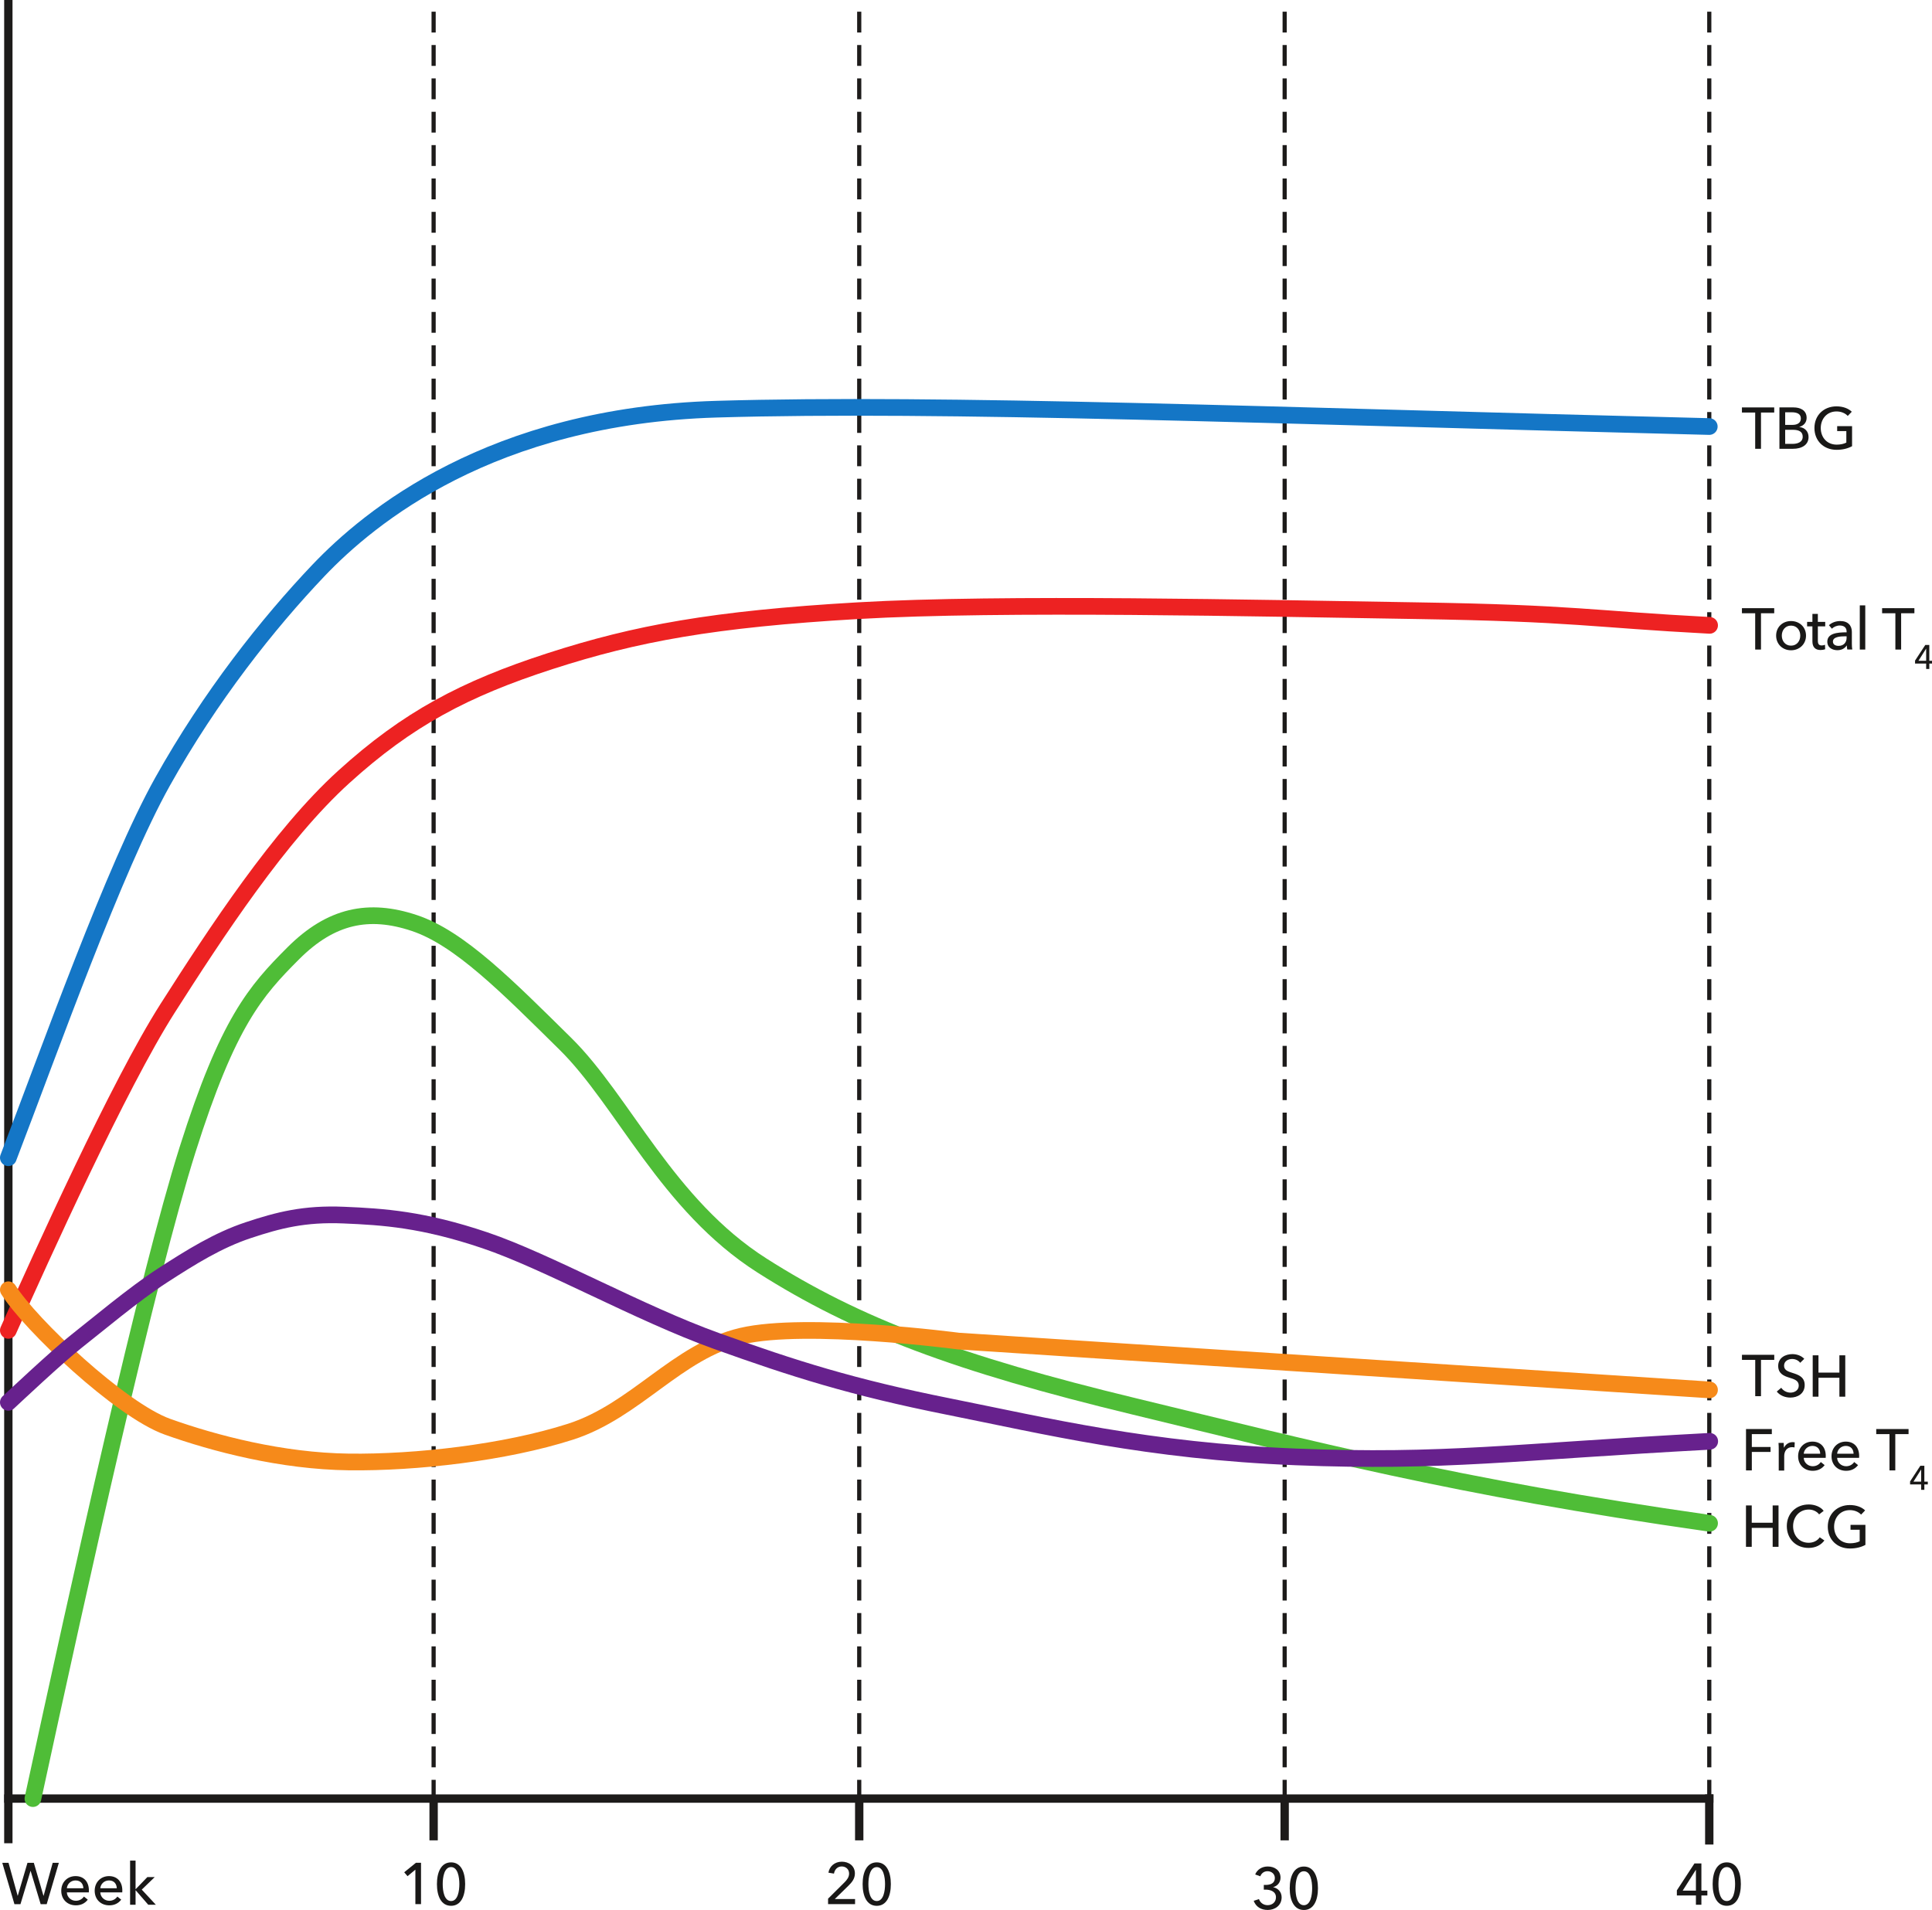 <?xml version="1.0" encoding="UTF-8"?>
<svg width="231.6pt" height="229pt" version="1.1" viewBox="0 0 231.6 229" xmlns="http://www.w3.org/2000/svg">
<defs>
<clipPath id="d">
<path d="m150 223h4v6.012h-4z"/>
</clipPath>
<clipPath id="c">
<path d="m154 223h4v6.012h-4z"/>
</clipPath>
<clipPath id="b">
<path d="m229 77h2.648v4h-2.648z"/>
</clipPath>
<clipPath id="a">
<path d="m228 175h3.648v4h-3.648z"/>
</clipPath>
</defs>
<path transform="matrix(.1 0 0 -.1 0 229)" d="m10 2285v-2200" fill="none" stroke="#1d1b1a" stroke-linecap="square" stroke-linejoin="round" stroke-miterlimit="10" stroke-width="10"/>
<path transform="matrix(.1 0 0 -.1 0 229)" d="m10 133.5h2039" fill="none" stroke="#1d1b1a" stroke-linecap="square" stroke-linejoin="round" stroke-miterlimit="10" stroke-width="10"/>
<path transform="matrix(.1 0 0 -.1 0 229)" d="m519.8 133.5v-50.04" fill="none" stroke="#1d1b1a" stroke-linejoin="round" stroke-miterlimit="10" stroke-width="10"/>
<path transform="matrix(.1 0 0 -.1 0 229)" d="m1030 133.5v-50.04" fill="none" stroke="#1d1b1a" stroke-linejoin="round" stroke-miterlimit="10" stroke-width="10"/>
<path transform="matrix(.1 0 0 -.1 0 229)" d="m1540 133.5v-50.08" fill="none" stroke="#1d1b1a" stroke-linejoin="round" stroke-miterlimit="10" stroke-width="10"/>
<path transform="matrix(.1 0 0 -.1 0 229)" d="m2049 133.5v-50.08" fill="none" stroke="#1d1b1a" stroke-linecap="square" stroke-linejoin="round" stroke-miterlimit="10" stroke-width="10"/>
<path d="m50.47 228.3h-0.676v-4.133l-0.941 0.785-0.398-0.469 1.406-1.141h0.609v4.957" fill="#191817"/>
<path d="m53.07 225.9c0 0.84 0.184 2.031 1.004 2.031 0.805 0 0.992-1.191 0.992-2.031 0-0.836-0.188-2.039-0.992-2.039-0.82 0-1.004 1.203-1.004 2.039zm2.691 0c0 1.449-0.512 2.602-1.688 2.602-1.184 0-1.695-1.152-1.695-2.602 0-1.445 0.512-2.605 1.695-2.605 1.176 0 1.688 1.16 1.688 2.605" fill="#191817"/>
<path d="m102.5 228.3h-3.234v-0.652l1.973-1.961c0.305-0.309 0.547-0.629 0.547-1.051 0-0.516-0.391-0.852-0.883-0.852-0.504 0-0.848 0.363-0.93 0.859l-0.664-0.113c0.117-0.754 0.754-1.316 1.602-1.316 0.828 0 1.57 0.484 1.57 1.41 0 0.637-0.363 1.07-0.801 1.496l-1.609 1.57h2.43v0.609" fill="#191817"/>
<path d="m104.1 225.9c0 0.844 0.184 2.031 1.004 2.031 0.805 0 0.992-1.188 0.992-2.031 0-0.832-0.188-2.035-0.992-2.035-0.82 0-1.004 1.203-1.004 2.035zm2.691 0c0 1.453-0.512 2.605-1.688 2.605-1.184 0-1.695-1.152-1.695-2.605 0-1.441 0.512-2.605 1.695-2.605 1.176 0 1.688 1.164 1.688 2.605" fill="#191817"/>
<g clip-path="url(#d)">
<path d="m151.5 226h0.219c0.566 0 1.105-0.188 1.105-0.824 0-0.5-0.406-0.82-0.875-0.82-0.414 0-0.723 0.231-0.871 0.609l-0.613-0.219c0.246-0.594 0.812-0.957 1.512-0.957 0.828 0 1.527 0.469 1.527 1.344 0 0.555-0.363 0.996-0.875 1.129v0.012c0.582 0.121 1.008 0.574 1.008 1.211 0 0.988-0.812 1.516-1.66 1.516-0.785 0-1.414-0.352-1.688-1.094l0.629-0.211c0.148 0.43 0.527 0.731 1.043 0.731 0.5 0 0.996-0.316 0.996-0.945 0-0.695-0.66-0.918-1.246-0.918h-0.211v-0.562" fill="#191817"/>
</g>
<g clip-path="url(#c)">
<path d="m155.3 226.4c0 0.84 0.184 2.031 1.004 2.031 0.805 0 0.992-1.191 0.992-2.031 0-0.836-0.188-2.039-0.992-2.039-0.82 0-1.004 1.203-1.004 2.039zm2.691 0c0 1.449-0.512 2.605-1.688 2.605-1.184 0-1.695-1.156-1.695-2.605 0-1.445 0.512-2.605 1.695-2.605 1.176 0 1.688 1.16 1.688 2.605" fill="#191817"/>
</g>
<path d="m2.117 227.3h0.012l1.164-3.949h0.762l1.156 3.949h0.016l1.09-3.949h0.738l-1.457 4.957h-0.723l-1.203-3.984h-0.016l-1.203 3.984h-0.723l-1.457-4.957h0.75l1.094 3.949" fill="#191817"/>
<path d="m9.992 226.4c-0.016-0.523-0.324-0.938-0.934-0.938-0.566 0-1 0.418-1.043 0.938zm0.656 0.492h-2.633c0.023 0.566 0.496 1.008 1.078 1.008 0.449 0 0.777-0.227 0.969-0.504l0.461 0.371c-0.355 0.461-0.84 0.68-1.43 0.68-1.008 0-1.75-0.703-1.75-1.746 0-1.035 0.742-1.758 1.715-1.758 0.981 0 1.598 0.668 1.598 1.723 0 0.07 0 0.148-0.008 0.227" fill="#191817"/>
<path d="m14 226.4c-0.016-0.523-0.324-0.938-0.934-0.938-0.566 0-1 0.418-1.043 0.938zm0.656 0.492h-2.633c0.02 0.566 0.496 1.008 1.078 1.008 0.449 0 0.777-0.227 0.969-0.504l0.461 0.371c-0.359 0.461-0.84 0.68-1.43 0.68-1.008 0-1.75-0.703-1.75-1.746 0-1.035 0.742-1.758 1.715-1.758 0.981 0 1.598 0.668 1.598 1.723 0 0.07 0 0.148-0.008 0.227" fill="#191817"/>
<path d="m16.25 226.5h0.023l1.391-1.441h0.883l-1.555 1.504 1.688 1.812h-0.91l-1.496-1.723h-0.023v1.723h-0.656v-5.293h0.656v3.418" fill="#191817"/>
<path d="m211.1 53.81h-0.695v-4.348h-1.59v-0.613h3.871v0.613h-1.586v4.348" fill="#191817"/>
<path d="m214 53.22h0.867c0.59 0 1.234-0.18 1.234-0.856 0-0.578-0.414-0.832-1.172-0.832h-0.93zm0-2.277h0.902c0.535 0 0.977-0.231 0.977-0.769 0-0.531-0.43-0.742-1.09-0.742h-0.789zm-0.691-2.094h1.707c0.75 0 1.555 0.309 1.555 1.254 0 0.547-0.352 0.941-0.867 1.078v0.016c0.637 0.078 1.098 0.512 1.098 1.203 0 0.953-0.824 1.41-1.863 1.41h-1.629v-4.961" fill="#191817"/>
<path d="m221.5 49.87c-0.293-0.32-0.777-0.539-1.344-0.539-1.164 0-1.891 0.902-1.891 1.988 0 1.109 0.727 1.992 1.914 1.992 0.461 0 0.867-0.094 1.152-0.246v-1.379h-1.098v-0.59h1.785v2.402c-0.519 0.281-1.133 0.434-1.863 0.434-1.547 0-2.648-1.086-2.648-2.613 0-1.547 1.137-2.598 2.641-2.598 0.785 0 1.43 0.254 1.836 0.644l-0.484 0.504" fill="#191817"/>
<path d="m211.1 77.88h-0.695v-4.352h-1.59v-0.609h3.871v0.609h-1.586v4.352" fill="#191817"/>
<path d="m214.7 75.01c-0.707 0-1.105 0.566-1.105 1.199 0 0.629 0.398 1.203 1.105 1.203 0.715 0 1.109-0.574 1.109-1.203 0-0.633-0.395-1.199-1.109-1.199zm0 2.957c-1.016 0-1.785-0.738-1.785-1.758 0-1.023 0.769-1.746 1.785-1.746 1.016 0 1.797 0.723 1.797 1.746 0 1.02-0.781 1.758-1.797 1.758" fill="#191817"/>
<path d="m218.8 75.1h-0.883v1.727c0 0.402 0.141 0.562 0.469 0.562 0.121 0 0.273-0.027 0.387-0.082l0.02 0.539c-0.152 0.055-0.355 0.09-0.559 0.09-0.625 0-0.969-0.352-0.969-1.039v-1.797h-0.637v-0.539h0.637v-0.953h0.652v0.953h0.883v0.539" fill="#191817"/>
<path d="m221.2 76.29c-0.648 0-1.477 0.07-1.477 0.633 0 0.391 0.352 0.516 0.68 0.516 0.617 0 0.961-0.414 0.961-0.973v-0.176zm0.164-0.566c0-0.492-0.332-0.727-0.82-0.727-0.371 0-0.723 0.16-0.945 0.383l-0.352-0.418c0.324-0.309 0.82-0.5 1.359-0.5 0.953 0 1.387 0.566 1.387 1.305v1.449c0 0.223 0.016 0.496 0.051 0.66h-0.598c-0.035-0.148-0.055-0.324-0.055-0.477h-0.02c-0.242 0.355-0.617 0.559-1.117 0.559-0.523 0-1.203-0.258-1.203-1.023 0-1 1.191-1.121 2.312-1.121v-0.09" fill="#191817"/>
<path d="m223.6 77.88h-0.656v-5.297h0.656v5.297" fill="#191817"/>
<path d="m227.9 77.88h-0.691v-4.352h-1.59v-0.609h3.871v0.609h-1.59v4.352" fill="#191817"/>
<g clip-path="url(#b)">
<path d="m230.9 77.78h-0.012l-0.91 1.445h0.922zm0.379 1.445h0.418v0.336h-0.418v0.648h-0.379v-0.648h-1.332v-0.355l1.23-1.879h0.48v1.898" fill="#191817"/>
</g>
<path d="m209.3 180.5h0.691v2.074h2.508v-2.074h0.703v4.961h-0.703v-2.27h-2.508v2.27h-0.691v-4.961" fill="#191817"/>
<path d="m218.7 184.7c-0.387 0.523-1.023 0.894-1.895 0.894-1.52 0-2.609-1.086-2.609-2.613 0-1.547 1.133-2.598 2.641-2.598 0.676 0 1.414 0.266 1.777 0.769l-0.547 0.422c-0.238-0.336-0.723-0.582-1.23-0.582-1.152 0-1.887 0.902-1.887 1.988 0 1.113 0.723 1.996 1.863 1.996 0.555 0 1.039-0.231 1.332-0.656l0.555 0.379" fill="#191817"/>
<path d="m223.1 181.6c-0.293-0.32-0.777-0.539-1.344-0.539-1.164 0-1.891 0.902-1.891 1.988 0 1.105 0.727 1.988 1.914 1.988 0.461 0 0.867-0.09 1.152-0.242v-1.383h-1.098v-0.586h1.785v2.402c-0.519 0.281-1.133 0.434-1.863 0.434-1.547 0-2.648-1.086-2.648-2.613 0-1.547 1.137-2.598 2.641-2.598 0.785 0 1.43 0.25 1.836 0.644l-0.484 0.504" fill="#191817"/>
<path d="m210 176.3h-0.695v-4.961h3.094v0.609h-2.398v1.543h2.246v0.594h-2.246v2.215" fill="#191817"/>
<path d="m213.2 173h0.621c0.016 0.168 0.027 0.418 0.027 0.559h0.023c0.18-0.383 0.566-0.648 1.016-0.648 0.09 0 0.18 0.004 0.258 0.027l-0.027 0.609c-0.086-0.023-0.195-0.035-0.301-0.035-0.629 0-0.934 0.512-0.934 1.062v1.746h-0.656v-2.605c0-0.176-0.008-0.5-0.027-0.715" fill="#191817"/>
<path d="m218.2 174.3c-0.016-0.523-0.324-0.938-0.934-0.938-0.566 0-1 0.422-1.043 0.938zm0.656 0.492h-2.633c0.02 0.566 0.5 1.008 1.078 1.008 0.449 0 0.777-0.223 0.969-0.504l0.461 0.371c-0.359 0.461-0.84 0.68-1.43 0.68-1.008 0-1.75-0.699-1.75-1.746 0-1.035 0.742-1.754 1.715-1.754 0.981 0 1.598 0.664 1.598 1.719 0 0.074 0 0.148-0.008 0.227" fill="#191817"/>
<path d="m222.2 174.3c-0.012-0.523-0.32-0.938-0.93-0.938-0.566 0-1 0.422-1.043 0.938zm0.66 0.492h-2.633c0.02 0.566 0.496 1.008 1.078 1.008 0.449 0 0.777-0.223 0.969-0.504l0.461 0.371c-0.359 0.461-0.84 0.68-1.43 0.68-1.008 0-1.75-0.699-1.75-1.746 0-1.035 0.742-1.754 1.715-1.754 0.981 0 1.598 0.664 1.598 1.719 0 0.074 0 0.148-0.008 0.227" fill="#191817"/>
<path d="m227.2 176.3h-0.695v-4.352h-1.59v-0.609h3.875v0.609h-1.59v4.352" fill="#191817"/>
<g clip-path="url(#a)">
<path d="m230.3 176.2h-0.008l-0.914 1.445h0.922zm0.383 1.445h0.414v0.336h-0.414v0.648h-0.383v-0.648h-1.328v-0.355l1.227-1.879h0.484v1.898" fill="#191817"/>
</g>
<path d="m211.1 167.4h-0.691v-4.352h-1.59v-0.609h3.871v0.609h-1.59v4.352" fill="#191817"/>
<path d="m215.8 163.4c-0.199-0.273-0.555-0.461-0.969-0.461-0.449 0-0.965 0.246-0.965 0.805 0 0.539 0.453 0.688 1.016 0.867 0.664 0.211 1.457 0.465 1.457 1.449 0 1.031-0.836 1.508-1.719 1.508-0.621 0-1.254-0.246-1.629-0.723l0.539-0.453c0.231 0.344 0.648 0.582 1.105 0.582 0.461 0 0.992-0.262 0.992-0.848 0-0.606-0.543-0.766-1.176-0.961-0.629-0.195-1.289-0.484-1.289-1.395 0-0.988 0.883-1.414 1.703-1.414 0.574 0 1.113 0.223 1.422 0.566l-0.488 0.477" fill="#191817"/>
<path d="m217.3 162.5h0.691v2.074h2.508v-2.074h0.703v4.961h-0.703v-2.27h-2.508v2.27h-0.691v-4.961" fill="#191817"/>
<path d="m203.3 224.2h-0.016l-1.57 2.484h1.586zm0.656 2.484h0.715v0.582h-0.715v1.113h-0.656v-1.113h-2.285v-0.613l2.109-3.23h0.832v3.262" fill="#191817"/>
<path d="m206 225.9c0 0.84 0.184 2.031 1 2.031 0.809 0 0.996-1.191 0.996-2.031 0-0.836-0.188-2.039-0.996-2.039-0.816 0-1 1.203-1 2.039zm2.688 0c0 1.449-0.512 2.602-1.688 2.602-1.184 0-1.695-1.152-1.695-2.602 0-1.445 0.512-2.605 1.695-2.605 1.176 0 1.688 1.16 1.688 2.605" fill="#191817"/>
<path transform="matrix(.1 0 0 -.1 0 229)" d="m519.8 133.5v2152" fill="none" stroke="#1d1b1a" stroke-dasharray="20,20" stroke-linecap="square" stroke-linejoin="round" stroke-miterlimit="10" stroke-width="5"/>
<path transform="matrix(.1 0 0 -.1 0 229)" d="m1030 133.5v2152" fill="none" stroke="#1d1b1a" stroke-dasharray="20,20" stroke-linecap="square" stroke-linejoin="round" stroke-miterlimit="10" stroke-width="5"/>
<path transform="matrix(.1 0 0 -.1 0 229)" d="m1540 133.5v2152" fill="none" stroke="#1d1b1a" stroke-dasharray="20,20" stroke-linecap="square" stroke-linejoin="round" stroke-miterlimit="10" stroke-width="5"/>
<path transform="matrix(.1 0 0 -.1 0 229)" d="m2049 133.5v2152" fill="none" stroke="#1d1b1a" stroke-dasharray="20,20" stroke-linecap="square" stroke-linejoin="round" stroke-miterlimit="10" stroke-width="5"/>
<path transform="matrix(.1 0 0 -.1 0 229)" d="m10 694.9c40.27 90.08 132.4 294.2 190.7 385.8 58.4 91.6 134.9 208.4 211.4 277.8 76.48 69.45 144.9 105.7 247.6 138.9 102.7 33.2 195.3 50.31 368.4 60.39 173.1 10.04 479.1 3.008 670.4 0 191.2-3.047 207.9-10.04 350.9-17.58" fill="none" stroke="#ed2222" stroke-linecap="round" stroke-linejoin="round" stroke-miterlimit="10" stroke-width="20"/>
<path transform="matrix(.1 0 0 -.1 0 229)" d="m39.45 133.5c57.34 264.7 137.1 625.1 185.4 778.1 48.36 153 81.56 190.2 126.8 235.5 45.31 45.27 90.62 54.38 145 36.21 54.38-18.09 111.8-76.48 181.2-144.9s121.8-193.3 235.5-265.7c113.7-72.46 234.5-117.8 446.9-169.1 212.4-51.33 381.6-96.21 689.1-140" fill="none" stroke="#4fbd37" stroke-linecap="round" stroke-linejoin="round" stroke-miterlimit="10" stroke-width="20"/>
<path transform="matrix(.1 0 0 -.1 0 229)" d="m10 743.6c26.09-41.68 134.4-144 190.7-164.2 56.37-20.12 136.9-41.25 217.4-42.27 80.55-1.016 187.2 11.09 265.7 36.25s127.9 96.6 205.4 114.7 259.7-6.016 259.7-6.016l900.4-58.52" fill="none" stroke="#f68a1a" stroke-linecap="round" stroke-linejoin="round" stroke-miterlimit="10" stroke-width="20"/>
<path transform="matrix(.1 0 0 -.1 0 229)" d="m10 608.6c6.523 6.016 58.87 55.39 82.03 73.52s68.44 56.37 102.7 78.52c34.22 22.15 66.41 42.27 102.7 54.34 36.25 12.07 67.42 20.16 114.8 18.12 47.3-1.992 94.61-5.039 169.1-30.2s185.2-87.58 277.8-120.8c92.62-33.24 162.1-55.39 277.8-78.52 115.8-23.16 239.6-53.36 416.8-60.39 177.1-7.07 261.2 6.133 495.8 18.71" fill="none" stroke="#67218d" stroke-linecap="round" stroke-linejoin="round" stroke-miterlimit="10" stroke-width="20"/>
<path transform="matrix(.1 0 0 -.1 0 229)" d="m10 901.9c49.8 129.8 127.3 347.9 184.7 450.6 57.34 102.7 126.8 190.2 187.2 253.7 60.39 63.4 206.3 185.2 477.1 193.2s664.4-7.734 1190-20.82" fill="none" stroke="#1476c6" stroke-linecap="round" stroke-linejoin="round" stroke-miterlimit="10" stroke-width="20"/>
</svg>
